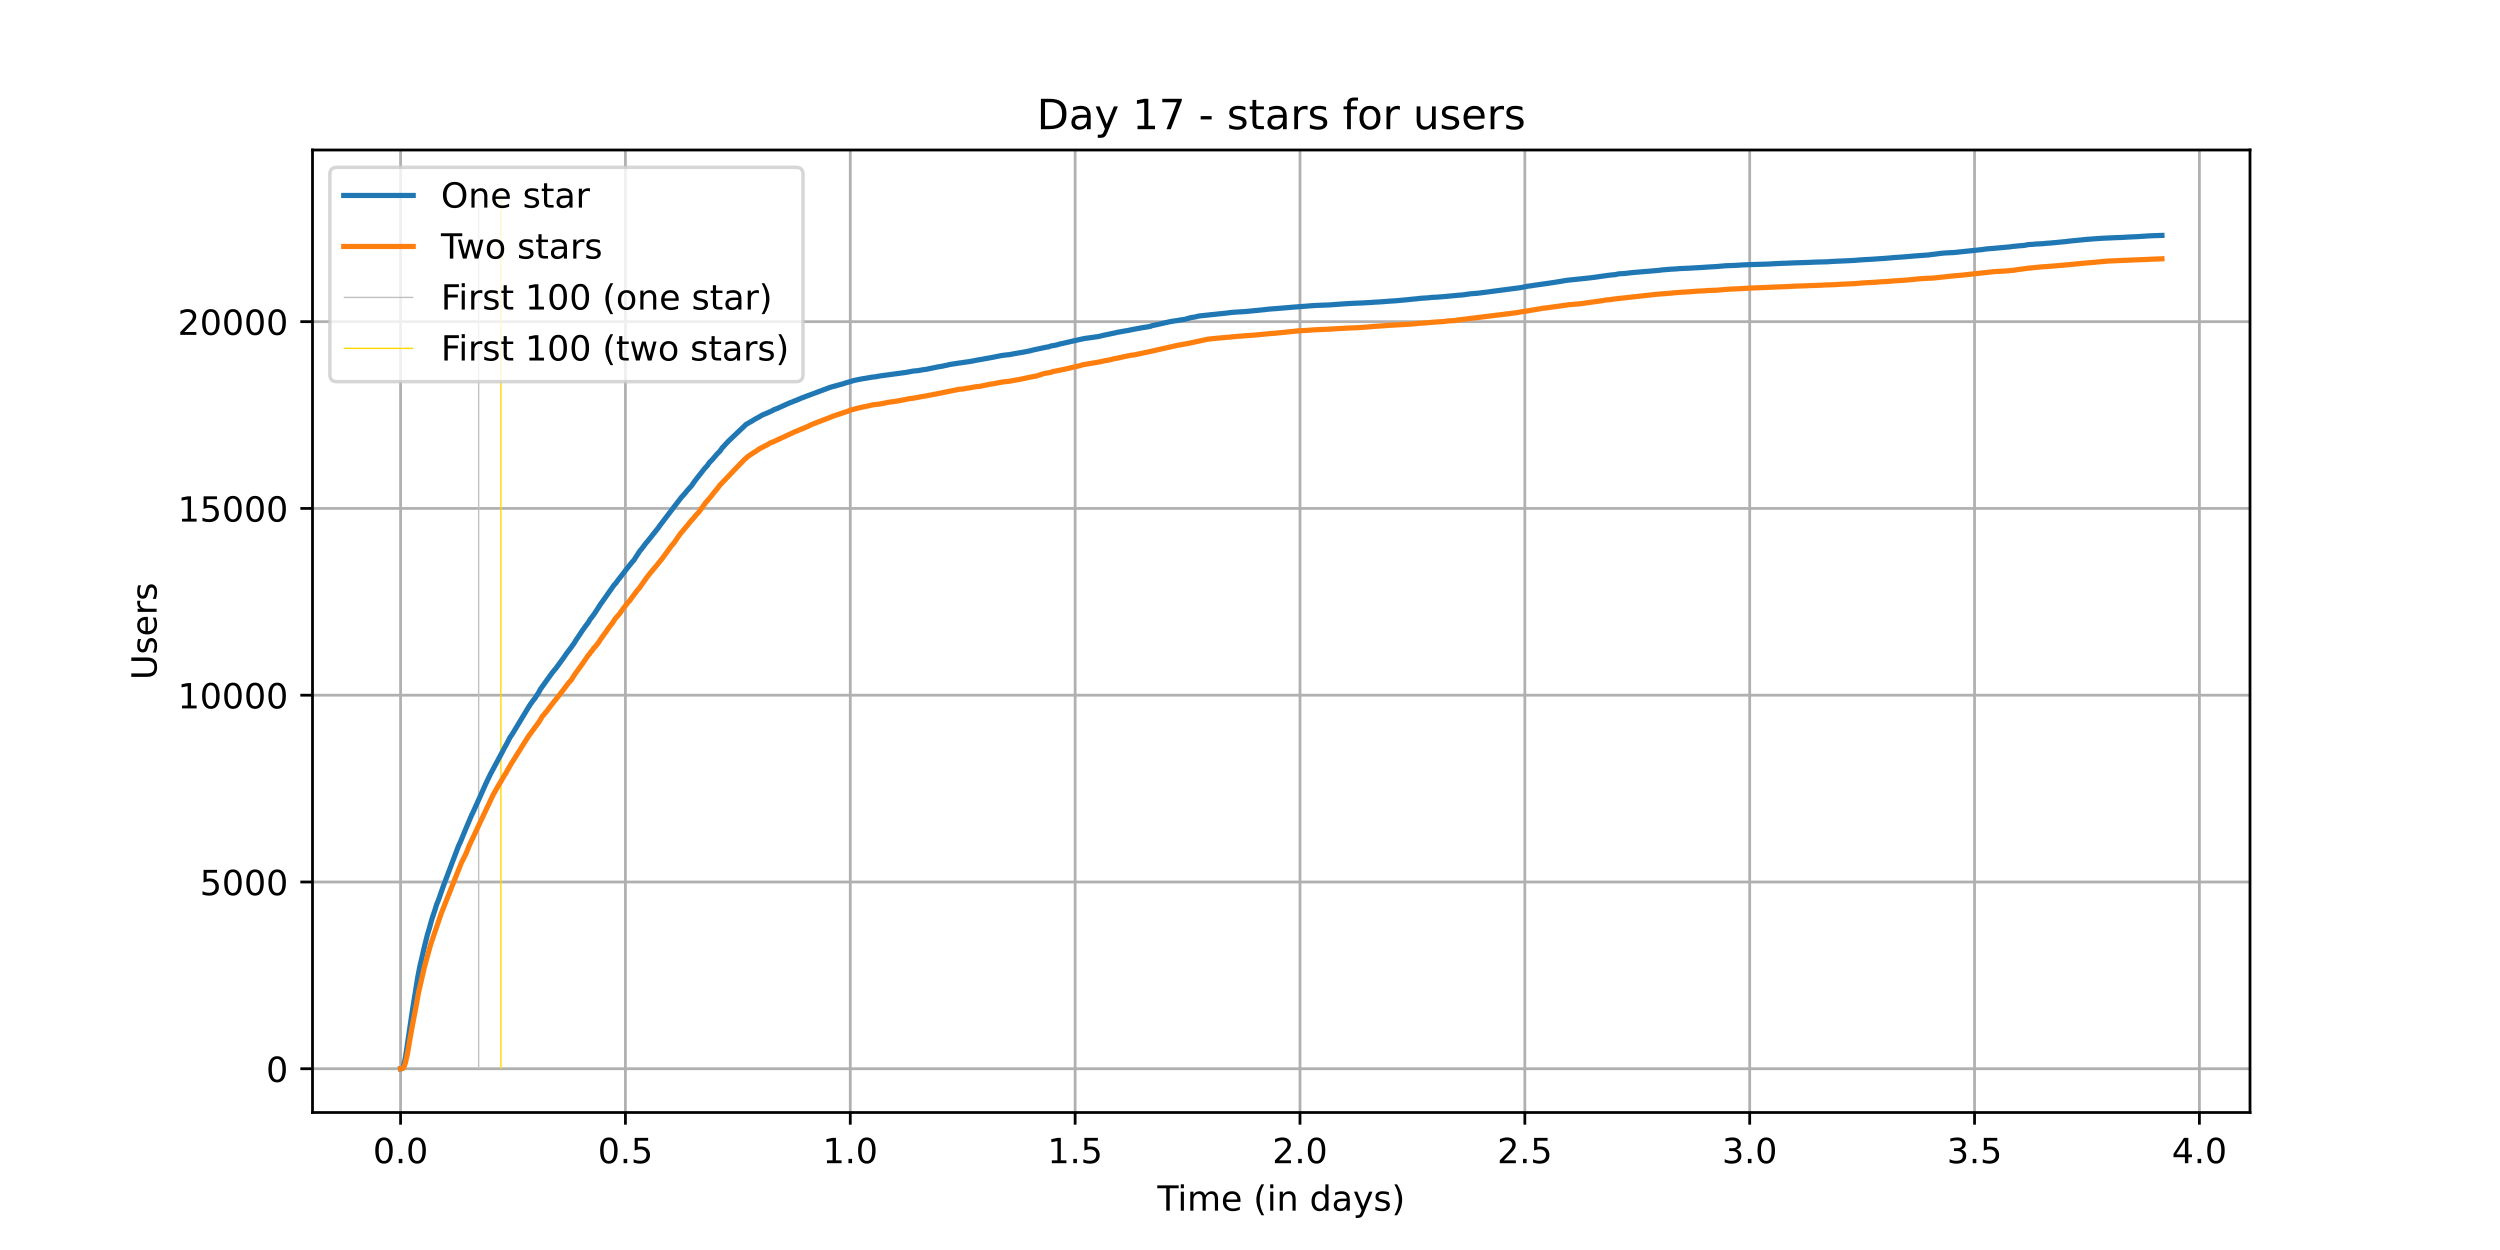 <?xml version="1.0" encoding="utf-8" standalone="no"?>
<!DOCTYPE svg PUBLIC "-//W3C//DTD SVG 1.1//EN"
  "http://www.w3.org/Graphics/SVG/1.1/DTD/svg11.dtd">
<!-- Created with matplotlib (https://matplotlib.org/) -->
<svg height="360pt" version="1.1" viewBox="0 0 720 360" width="720pt" xmlns="http://www.w3.org/2000/svg" xmlns:xlink="http://www.w3.org/1999/xlink">
 <defs>
  <style type="text/css">*{stroke-linecap:butt;stroke-linejoin:round;}</style>
 </defs>
 <g id="figure_1">
  <g id="patch_1">
   <path d="M 0 360 
L 720 360 
L 720 0 
L 0 0 
z
" style="fill:#ffffff;"/>
  </g>
  <g id="axes_1">
   <g id="patch_2">
    <path d="M 90 320.4 
L 648 320.4 
L 648 43.2 
L 90 43.2 
z
" style="fill:#ffffff;"/>
   </g>
   <g id="matplotlib.axis_1">
    <g id="xtick_1">
     <g id="line2d_1">
      <path clip-path="url(#p24fe627de1)" d="M 115.364 320.4 
L 115.364 43.2 
" style="fill:none;stroke:#b0b0b0;stroke-linecap:square;stroke-width:0.8;"/>
     </g>
     <g id="line2d_2">
      <defs>
       <path d="M 0 0 
L 0 3.5 
" id="m2b31d8183c" style="stroke:#000000;stroke-width:0.8;"/>
      </defs>
      <g>
       <use style="stroke:#000000;stroke-width:0.8;" x="115.364" xlink:href="#m2b31d8183c" y="320.4"/>
      </g>
     </g>
     <g id="text_1">
      <!-- 0.0 -->
      <g transform="translate(107.412 334.998)scale(0.1 -0.1)">
       <defs>
        <path d="M 31.781 66.406 
Q 24.172 66.406 20.328 58.906 
Q 16.5 51.422 16.5 36.375 
Q 16.5 21.391 20.328 13.891 
Q 24.172 6.391 31.781 6.391 
Q 39.453 6.391 43.281 13.891 
Q 47.125 21.391 47.125 36.375 
Q 47.125 51.422 43.281 58.906 
Q 39.453 66.406 31.781 66.406 
z
M 31.781 74.219 
Q 44.047 74.219 50.516 64.516 
Q 56.984 54.828 56.984 36.375 
Q 56.984 17.969 50.516 8.266 
Q 44.047 -1.422 31.781 -1.422 
Q 19.531 -1.422 13.062 8.266 
Q 6.594 17.969 6.594 36.375 
Q 6.594 54.828 13.062 64.516 
Q 19.531 74.219 31.781 74.219 
z
" id="DejaVuSans-48"/>
        <path d="M 10.688 12.406 
L 21 12.406 
L 21 0 
L 10.688 0 
z
" id="DejaVuSans-46"/>
       </defs>
       <use xlink:href="#DejaVuSans-48"/>
       <use x="63.623" xlink:href="#DejaVuSans-46"/>
       <use x="95.41" xlink:href="#DejaVuSans-48"/>
      </g>
     </g>
    </g>
    <g id="xtick_2">
     <g id="line2d_3">
      <path clip-path="url(#p24fe627de1)" d="M 180.122 320.4 
L 180.122 43.2 
" style="fill:none;stroke:#b0b0b0;stroke-linecap:square;stroke-width:0.8;"/>
     </g>
     <g id="line2d_4">
      <g>
       <use style="stroke:#000000;stroke-width:0.8;" x="180.122" xlink:href="#m2b31d8183c" y="320.4"/>
      </g>
     </g>
     <g id="text_2">
      <!-- 0.5 -->
      <g transform="translate(172.17 334.998)scale(0.1 -0.1)">
       <defs>
        <path d="M 10.797 72.906 
L 49.516 72.906 
L 49.516 64.594 
L 19.828 64.594 
L 19.828 46.734 
Q 21.969 47.469 24.109 47.828 
Q 26.266 48.188 28.422 48.188 
Q 40.625 48.188 47.75 41.5 
Q 54.891 34.812 54.891 23.391 
Q 54.891 11.625 47.562 5.094 
Q 40.234 -1.422 26.906 -1.422 
Q 22.312 -1.422 17.547 -0.641 
Q 12.797 0.141 7.719 1.703 
L 7.719 11.625 
Q 12.109 9.234 16.797 8.062 
Q 21.484 6.891 26.703 6.891 
Q 35.156 6.891 40.078 11.328 
Q 45.016 15.766 45.016 23.391 
Q 45.016 31 40.078 35.438 
Q 35.156 39.891 26.703 39.891 
Q 22.75 39.891 18.812 39.016 
Q 14.891 38.141 10.797 36.281 
z
" id="DejaVuSans-53"/>
       </defs>
       <use xlink:href="#DejaVuSans-48"/>
       <use x="63.623" xlink:href="#DejaVuSans-46"/>
       <use x="95.41" xlink:href="#DejaVuSans-53"/>
      </g>
     </g>
    </g>
    <g id="xtick_3">
     <g id="line2d_5">
      <path clip-path="url(#p24fe627de1)" d="M 244.88 320.4 
L 244.88 43.2 
" style="fill:none;stroke:#b0b0b0;stroke-linecap:square;stroke-width:0.8;"/>
     </g>
     <g id="line2d_6">
      <g>
       <use style="stroke:#000000;stroke-width:0.8;" x="244.88" xlink:href="#m2b31d8183c" y="320.4"/>
      </g>
     </g>
     <g id="text_3">
      <!-- 1.0 -->
      <g transform="translate(236.928 334.998)scale(0.1 -0.1)">
       <defs>
        <path d="M 12.406 8.297 
L 28.516 8.297 
L 28.516 63.922 
L 10.984 60.406 
L 10.984 69.391 
L 28.422 72.906 
L 38.281 72.906 
L 38.281 8.297 
L 54.391 8.297 
L 54.391 0 
L 12.406 0 
z
" id="DejaVuSans-49"/>
       </defs>
       <use xlink:href="#DejaVuSans-49"/>
       <use x="63.623" xlink:href="#DejaVuSans-46"/>
       <use x="95.41" xlink:href="#DejaVuSans-48"/>
      </g>
     </g>
    </g>
    <g id="xtick_4">
     <g id="line2d_7">
      <path clip-path="url(#p24fe627de1)" d="M 309.638 320.4 
L 309.638 43.2 
" style="fill:none;stroke:#b0b0b0;stroke-linecap:square;stroke-width:0.8;"/>
     </g>
     <g id="line2d_8">
      <g>
       <use style="stroke:#000000;stroke-width:0.8;" x="309.638" xlink:href="#m2b31d8183c" y="320.4"/>
      </g>
     </g>
     <g id="text_4">
      <!-- 1.5 -->
      <g transform="translate(301.686 334.998)scale(0.1 -0.1)">
       <use xlink:href="#DejaVuSans-49"/>
       <use x="63.623" xlink:href="#DejaVuSans-46"/>
       <use x="95.41" xlink:href="#DejaVuSans-53"/>
      </g>
     </g>
    </g>
    <g id="xtick_5">
     <g id="line2d_9">
      <path clip-path="url(#p24fe627de1)" d="M 374.396 320.4 
L 374.396 43.2 
" style="fill:none;stroke:#b0b0b0;stroke-linecap:square;stroke-width:0.8;"/>
     </g>
     <g id="line2d_10">
      <g>
       <use style="stroke:#000000;stroke-width:0.8;" x="374.396" xlink:href="#m2b31d8183c" y="320.4"/>
      </g>
     </g>
     <g id="text_5">
      <!-- 2.0 -->
      <g transform="translate(366.444 334.998)scale(0.1 -0.1)">
       <defs>
        <path d="M 19.188 8.297 
L 53.609 8.297 
L 53.609 0 
L 7.328 0 
L 7.328 8.297 
Q 12.938 14.109 22.625 23.891 
Q 32.328 33.688 34.812 36.531 
Q 39.547 41.844 41.422 45.531 
Q 43.312 49.219 43.312 52.781 
Q 43.312 58.594 39.234 62.25 
Q 35.156 65.922 28.609 65.922 
Q 23.969 65.922 18.812 64.312 
Q 13.672 62.703 7.812 59.422 
L 7.812 69.391 
Q 13.766 71.781 18.938 73 
Q 24.125 74.219 28.422 74.219 
Q 39.75 74.219 46.484 68.547 
Q 53.219 62.891 53.219 53.422 
Q 53.219 48.922 51.531 44.891 
Q 49.859 40.875 45.406 35.406 
Q 44.188 33.984 37.641 27.219 
Q 31.109 20.453 19.188 8.297 
z
" id="DejaVuSans-50"/>
       </defs>
       <use xlink:href="#DejaVuSans-50"/>
       <use x="63.623" xlink:href="#DejaVuSans-46"/>
       <use x="95.41" xlink:href="#DejaVuSans-48"/>
      </g>
     </g>
    </g>
    <g id="xtick_6">
     <g id="line2d_11">
      <path clip-path="url(#p24fe627de1)" d="M 439.154 320.4 
L 439.154 43.2 
" style="fill:none;stroke:#b0b0b0;stroke-linecap:square;stroke-width:0.8;"/>
     </g>
     <g id="line2d_12">
      <g>
       <use style="stroke:#000000;stroke-width:0.8;" x="439.154" xlink:href="#m2b31d8183c" y="320.4"/>
      </g>
     </g>
     <g id="text_6">
      <!-- 2.5 -->
      <g transform="translate(431.202 334.998)scale(0.1 -0.1)">
       <use xlink:href="#DejaVuSans-50"/>
       <use x="63.623" xlink:href="#DejaVuSans-46"/>
       <use x="95.41" xlink:href="#DejaVuSans-53"/>
      </g>
     </g>
    </g>
    <g id="xtick_7">
     <g id="line2d_13">
      <path clip-path="url(#p24fe627de1)" d="M 503.912 320.4 
L 503.912 43.2 
" style="fill:none;stroke:#b0b0b0;stroke-linecap:square;stroke-width:0.8;"/>
     </g>
     <g id="line2d_14">
      <g>
       <use style="stroke:#000000;stroke-width:0.8;" x="503.912" xlink:href="#m2b31d8183c" y="320.4"/>
      </g>
     </g>
     <g id="text_7">
      <!-- 3.0 -->
      <g transform="translate(495.96 334.998)scale(0.1 -0.1)">
       <defs>
        <path d="M 40.578 39.312 
Q 47.656 37.797 51.625 33 
Q 55.609 28.219 55.609 21.188 
Q 55.609 10.406 48.188 4.484 
Q 40.766 -1.422 27.094 -1.422 
Q 22.516 -1.422 17.656 -0.516 
Q 12.797 0.391 7.625 2.203 
L 7.625 11.719 
Q 11.719 9.328 16.594 8.109 
Q 21.484 6.891 26.812 6.891 
Q 36.078 6.891 40.938 10.547 
Q 45.797 14.203 45.797 21.188 
Q 45.797 27.641 41.281 31.266 
Q 36.766 34.906 28.719 34.906 
L 20.219 34.906 
L 20.219 43.016 
L 29.109 43.016 
Q 36.375 43.016 40.234 45.922 
Q 44.094 48.828 44.094 54.297 
Q 44.094 59.906 40.109 62.906 
Q 36.141 65.922 28.719 65.922 
Q 24.656 65.922 20.016 65.031 
Q 15.375 64.156 9.812 62.312 
L 9.812 71.094 
Q 15.438 72.656 20.344 73.438 
Q 25.25 74.219 29.594 74.219 
Q 40.828 74.219 47.359 69.109 
Q 53.906 64.016 53.906 55.328 
Q 53.906 49.266 50.438 45.094 
Q 46.969 40.922 40.578 39.312 
z
" id="DejaVuSans-51"/>
       </defs>
       <use xlink:href="#DejaVuSans-51"/>
       <use x="63.623" xlink:href="#DejaVuSans-46"/>
       <use x="95.41" xlink:href="#DejaVuSans-48"/>
      </g>
     </g>
    </g>
    <g id="xtick_8">
     <g id="line2d_15">
      <path clip-path="url(#p24fe627de1)" d="M 568.67 320.4 
L 568.67 43.2 
" style="fill:none;stroke:#b0b0b0;stroke-linecap:square;stroke-width:0.8;"/>
     </g>
     <g id="line2d_16">
      <g>
       <use style="stroke:#000000;stroke-width:0.8;" x="568.67" xlink:href="#m2b31d8183c" y="320.4"/>
      </g>
     </g>
     <g id="text_8">
      <!-- 3.5 -->
      <g transform="translate(560.718 334.998)scale(0.1 -0.1)">
       <use xlink:href="#DejaVuSans-51"/>
       <use x="63.623" xlink:href="#DejaVuSans-46"/>
       <use x="95.41" xlink:href="#DejaVuSans-53"/>
      </g>
     </g>
    </g>
    <g id="xtick_9">
     <g id="line2d_17">
      <path clip-path="url(#p24fe627de1)" d="M 633.428 320.4 
L 633.428 43.2 
" style="fill:none;stroke:#b0b0b0;stroke-linecap:square;stroke-width:0.8;"/>
     </g>
     <g id="line2d_18">
      <g>
       <use style="stroke:#000000;stroke-width:0.8;" x="633.428" xlink:href="#m2b31d8183c" y="320.4"/>
      </g>
     </g>
     <g id="text_9">
      <!-- 4.0 -->
      <g transform="translate(625.476 334.998)scale(0.1 -0.1)">
       <defs>
        <path d="M 37.797 64.312 
L 12.891 25.391 
L 37.797 25.391 
z
M 35.203 72.906 
L 47.609 72.906 
L 47.609 25.391 
L 58.016 25.391 
L 58.016 17.188 
L 47.609 17.188 
L 47.609 0 
L 37.797 0 
L 37.797 17.188 
L 4.891 17.188 
L 4.891 26.703 
z
" id="DejaVuSans-52"/>
       </defs>
       <use xlink:href="#DejaVuSans-52"/>
       <use x="63.623" xlink:href="#DejaVuSans-46"/>
       <use x="95.41" xlink:href="#DejaVuSans-48"/>
      </g>
     </g>
    </g>
    <g id="text_10">
     <!-- Time (in days) -->
     <g transform="translate(333.327 348.677)scale(0.1 -0.1)">
      <defs>
       <path d="M -0.297 72.906 
L 61.375 72.906 
L 61.375 64.594 
L 35.5 64.594 
L 35.5 0 
L 25.594 0 
L 25.594 64.594 
L -0.297 64.594 
z
" id="DejaVuSans-84"/>
       <path d="M 9.422 54.688 
L 18.406 54.688 
L 18.406 0 
L 9.422 0 
z
M 9.422 75.984 
L 18.406 75.984 
L 18.406 64.594 
L 9.422 64.594 
z
" id="DejaVuSans-105"/>
       <path d="M 52 44.188 
Q 55.375 50.25 60.062 53.125 
Q 64.75 56 71.094 56 
Q 79.641 56 84.281 50.016 
Q 88.922 44.047 88.922 33.016 
L 88.922 0 
L 79.891 0 
L 79.891 32.719 
Q 79.891 40.578 77.094 44.375 
Q 74.312 48.188 68.609 48.188 
Q 61.625 48.188 57.562 43.547 
Q 53.516 38.922 53.516 30.906 
L 53.516 0 
L 44.484 0 
L 44.484 32.719 
Q 44.484 40.625 41.703 44.406 
Q 38.922 48.188 33.109 48.188 
Q 26.219 48.188 22.156 43.531 
Q 18.109 38.875 18.109 30.906 
L 18.109 0 
L 9.078 0 
L 9.078 54.688 
L 18.109 54.688 
L 18.109 46.188 
Q 21.188 51.219 25.484 53.609 
Q 29.781 56 35.688 56 
Q 41.656 56 45.828 52.969 
Q 50 49.953 52 44.188 
z
" id="DejaVuSans-109"/>
       <path d="M 56.203 29.594 
L 56.203 25.203 
L 14.891 25.203 
Q 15.484 15.922 20.484 11.062 
Q 25.484 6.203 34.422 6.203 
Q 39.594 6.203 44.453 7.469 
Q 49.312 8.734 54.109 11.281 
L 54.109 2.781 
Q 49.266 0.734 44.188 -0.344 
Q 39.109 -1.422 33.891 -1.422 
Q 20.797 -1.422 13.156 6.188 
Q 5.516 13.812 5.516 26.812 
Q 5.516 40.234 12.766 48.109 
Q 20.016 56 32.328 56 
Q 43.359 56 49.781 48.891 
Q 56.203 41.797 56.203 29.594 
z
M 47.219 32.234 
Q 47.125 39.594 43.094 43.984 
Q 39.062 48.391 32.422 48.391 
Q 24.906 48.391 20.391 44.141 
Q 15.875 39.891 15.188 32.172 
z
" id="DejaVuSans-101"/>
       <path id="DejaVuSans-32"/>
       <path d="M 31 75.875 
Q 24.469 64.656 21.281 53.656 
Q 18.109 42.672 18.109 31.391 
Q 18.109 20.125 21.312 9.062 
Q 24.516 -2 31 -13.188 
L 23.188 -13.188 
Q 15.875 -1.703 12.234 9.375 
Q 8.594 20.453 8.594 31.391 
Q 8.594 42.281 12.203 53.312 
Q 15.828 64.359 23.188 75.875 
z
" id="DejaVuSans-40"/>
       <path d="M 54.891 33.016 
L 54.891 0 
L 45.906 0 
L 45.906 32.719 
Q 45.906 40.484 42.875 44.328 
Q 39.844 48.188 33.797 48.188 
Q 26.516 48.188 22.312 43.547 
Q 18.109 38.922 18.109 30.906 
L 18.109 0 
L 9.078 0 
L 9.078 54.688 
L 18.109 54.688 
L 18.109 46.188 
Q 21.344 51.125 25.703 53.562 
Q 30.078 56 35.797 56 
Q 45.219 56 50.047 50.172 
Q 54.891 44.344 54.891 33.016 
z
" id="DejaVuSans-110"/>
       <path d="M 45.406 46.391 
L 45.406 75.984 
L 54.391 75.984 
L 54.391 0 
L 45.406 0 
L 45.406 8.203 
Q 42.578 3.328 38.25 0.953 
Q 33.938 -1.422 27.875 -1.422 
Q 17.969 -1.422 11.734 6.484 
Q 5.516 14.406 5.516 27.297 
Q 5.516 40.188 11.734 48.094 
Q 17.969 56 27.875 56 
Q 33.938 56 38.25 53.625 
Q 42.578 51.266 45.406 46.391 
z
M 14.797 27.297 
Q 14.797 17.391 18.875 11.75 
Q 22.953 6.109 30.078 6.109 
Q 37.203 6.109 41.297 11.75 
Q 45.406 17.391 45.406 27.297 
Q 45.406 37.203 41.297 42.844 
Q 37.203 48.484 30.078 48.484 
Q 22.953 48.484 18.875 42.844 
Q 14.797 37.203 14.797 27.297 
z
" id="DejaVuSans-100"/>
       <path d="M 34.281 27.484 
Q 23.391 27.484 19.188 25 
Q 14.984 22.516 14.984 16.5 
Q 14.984 11.719 18.141 8.906 
Q 21.297 6.109 26.703 6.109 
Q 34.188 6.109 38.703 11.406 
Q 43.219 16.703 43.219 25.484 
L 43.219 27.484 
z
M 52.203 31.203 
L 52.203 0 
L 43.219 0 
L 43.219 8.297 
Q 40.141 3.328 35.547 0.953 
Q 30.953 -1.422 24.312 -1.422 
Q 15.922 -1.422 10.953 3.297 
Q 6 8.016 6 15.922 
Q 6 25.141 12.172 29.828 
Q 18.359 34.516 30.609 34.516 
L 43.219 34.516 
L 43.219 35.406 
Q 43.219 41.609 39.141 45 
Q 35.062 48.391 27.688 48.391 
Q 23 48.391 18.547 47.266 
Q 14.109 46.141 10.016 43.891 
L 10.016 52.203 
Q 14.938 54.109 19.578 55.047 
Q 24.219 56 28.609 56 
Q 40.484 56 46.344 49.844 
Q 52.203 43.703 52.203 31.203 
z
" id="DejaVuSans-97"/>
       <path d="M 32.172 -5.078 
Q 28.375 -14.844 24.75 -17.812 
Q 21.141 -20.797 15.094 -20.797 
L 7.906 -20.797 
L 7.906 -13.281 
L 13.188 -13.281 
Q 16.891 -13.281 18.938 -11.516 
Q 21 -9.766 23.484 -3.219 
L 25.094 0.875 
L 2.984 54.688 
L 12.5 54.688 
L 29.594 11.922 
L 46.688 54.688 
L 56.203 54.688 
z
" id="DejaVuSans-121"/>
       <path d="M 44.281 53.078 
L 44.281 44.578 
Q 40.484 46.531 36.375 47.5 
Q 32.281 48.484 27.875 48.484 
Q 21.188 48.484 17.844 46.438 
Q 14.5 44.391 14.5 40.281 
Q 14.5 37.156 16.891 35.375 
Q 19.281 33.594 26.516 31.984 
L 29.594 31.297 
Q 39.156 29.25 43.188 25.516 
Q 47.219 21.781 47.219 15.094 
Q 47.219 7.469 41.188 3.016 
Q 35.156 -1.422 24.609 -1.422 
Q 20.219 -1.422 15.453 -0.562 
Q 10.688 0.297 5.422 2 
L 5.422 11.281 
Q 10.406 8.688 15.234 7.391 
Q 20.062 6.109 24.812 6.109 
Q 31.156 6.109 34.562 8.281 
Q 37.984 10.453 37.984 14.406 
Q 37.984 18.062 35.516 20.016 
Q 33.062 21.969 24.703 23.781 
L 21.578 24.516 
Q 13.234 26.266 9.516 29.906 
Q 5.812 33.547 5.812 39.891 
Q 5.812 47.609 11.281 51.797 
Q 16.75 56 26.812 56 
Q 31.781 56 36.172 55.266 
Q 40.578 54.547 44.281 53.078 
z
" id="DejaVuSans-115"/>
       <path d="M 8.016 75.875 
L 15.828 75.875 
Q 23.141 64.359 26.781 53.312 
Q 30.422 42.281 30.422 31.391 
Q 30.422 20.453 26.781 9.375 
Q 23.141 -1.703 15.828 -13.188 
L 8.016 -13.188 
Q 14.5 -2 17.703 9.062 
Q 20.906 20.125 20.906 31.391 
Q 20.906 42.672 17.703 53.656 
Q 14.5 64.656 8.016 75.875 
z
" id="DejaVuSans-41"/>
      </defs>
      <use xlink:href="#DejaVuSans-84"/>
      <use x="57.959" xlink:href="#DejaVuSans-105"/>
      <use x="85.742" xlink:href="#DejaVuSans-109"/>
      <use x="183.154" xlink:href="#DejaVuSans-101"/>
      <use x="244.678" xlink:href="#DejaVuSans-32"/>
      <use x="276.465" xlink:href="#DejaVuSans-40"/>
      <use x="315.479" xlink:href="#DejaVuSans-105"/>
      <use x="343.262" xlink:href="#DejaVuSans-110"/>
      <use x="406.641" xlink:href="#DejaVuSans-32"/>
      <use x="438.428" xlink:href="#DejaVuSans-100"/>
      <use x="501.904" xlink:href="#DejaVuSans-97"/>
      <use x="563.184" xlink:href="#DejaVuSans-121"/>
      <use x="622.363" xlink:href="#DejaVuSans-115"/>
      <use x="674.463" xlink:href="#DejaVuSans-41"/>
     </g>
    </g>
   </g>
   <g id="matplotlib.axis_2">
    <g id="ytick_1">
     <g id="line2d_19">
      <path clip-path="url(#p24fe627de1)" d="M 90 307.8 
L 648 307.8 
" style="fill:none;stroke:#b0b0b0;stroke-linecap:square;stroke-width:0.8;"/>
     </g>
     <g id="line2d_20">
      <defs>
       <path d="M 0 0 
L -3.5 0 
" id="mb033c67017" style="stroke:#000000;stroke-width:0.8;"/>
      </defs>
      <g>
       <use style="stroke:#000000;stroke-width:0.8;" x="90" xlink:href="#mb033c67017" y="307.8"/>
      </g>
     </g>
     <g id="text_11">
      <!-- 0 -->
      <g transform="translate(76.638 311.599)scale(0.1 -0.1)">
       <use xlink:href="#DejaVuSans-48"/>
      </g>
     </g>
    </g>
    <g id="ytick_2">
     <g id="line2d_21">
      <path clip-path="url(#p24fe627de1)" d="M 90 254.01 
L 648 254.01 
" style="fill:none;stroke:#b0b0b0;stroke-linecap:square;stroke-width:0.8;"/>
     </g>
     <g id="line2d_22">
      <g>
       <use style="stroke:#000000;stroke-width:0.8;" x="90" xlink:href="#mb033c67017" y="254.01"/>
      </g>
     </g>
     <g id="text_12">
      <!-- 5000 -->
      <g transform="translate(57.55 257.809)scale(0.1 -0.1)">
       <use xlink:href="#DejaVuSans-53"/>
       <use x="63.623" xlink:href="#DejaVuSans-48"/>
       <use x="127.246" xlink:href="#DejaVuSans-48"/>
       <use x="190.869" xlink:href="#DejaVuSans-48"/>
      </g>
     </g>
    </g>
    <g id="ytick_3">
     <g id="line2d_23">
      <path clip-path="url(#p24fe627de1)" d="M 90 200.22 
L 648 200.22 
" style="fill:none;stroke:#b0b0b0;stroke-linecap:square;stroke-width:0.8;"/>
     </g>
     <g id="line2d_24">
      <g>
       <use style="stroke:#000000;stroke-width:0.8;" x="90" xlink:href="#mb033c67017" y="200.22"/>
      </g>
     </g>
     <g id="text_13">
      <!-- 10000 -->
      <g transform="translate(51.188 204.019)scale(0.1 -0.1)">
       <use xlink:href="#DejaVuSans-49"/>
       <use x="63.623" xlink:href="#DejaVuSans-48"/>
       <use x="127.246" xlink:href="#DejaVuSans-48"/>
       <use x="190.869" xlink:href="#DejaVuSans-48"/>
       <use x="254.492" xlink:href="#DejaVuSans-48"/>
      </g>
     </g>
    </g>
    <g id="ytick_4">
     <g id="line2d_25">
      <path clip-path="url(#p24fe627de1)" d="M 90 146.43 
L 648 146.43 
" style="fill:none;stroke:#b0b0b0;stroke-linecap:square;stroke-width:0.8;"/>
     </g>
     <g id="line2d_26">
      <g>
       <use style="stroke:#000000;stroke-width:0.8;" x="90" xlink:href="#mb033c67017" y="146.43"/>
      </g>
     </g>
     <g id="text_14">
      <!-- 15000 -->
      <g transform="translate(51.188 150.229)scale(0.1 -0.1)">
       <use xlink:href="#DejaVuSans-49"/>
       <use x="63.623" xlink:href="#DejaVuSans-53"/>
       <use x="127.246" xlink:href="#DejaVuSans-48"/>
       <use x="190.869" xlink:href="#DejaVuSans-48"/>
       <use x="254.492" xlink:href="#DejaVuSans-48"/>
      </g>
     </g>
    </g>
    <g id="ytick_5">
     <g id="line2d_27">
      <path clip-path="url(#p24fe627de1)" d="M 90 92.64 
L 648 92.64 
" style="fill:none;stroke:#b0b0b0;stroke-linecap:square;stroke-width:0.8;"/>
     </g>
     <g id="line2d_28">
      <g>
       <use style="stroke:#000000;stroke-width:0.8;" x="90" xlink:href="#mb033c67017" y="92.64"/>
      </g>
     </g>
     <g id="text_15">
      <!-- 20000 -->
      <g transform="translate(51.188 96.439)scale(0.1 -0.1)">
       <use xlink:href="#DejaVuSans-50"/>
       <use x="63.623" xlink:href="#DejaVuSans-48"/>
       <use x="127.246" xlink:href="#DejaVuSans-48"/>
       <use x="190.869" xlink:href="#DejaVuSans-48"/>
       <use x="254.492" xlink:href="#DejaVuSans-48"/>
      </g>
     </g>
    </g>
    <g id="text_16">
     <!-- Users -->
     <g transform="translate(45.108 195.801)rotate(-90)scale(0.1 -0.1)">
      <defs>
       <path d="M 8.688 72.906 
L 18.609 72.906 
L 18.609 28.609 
Q 18.609 16.891 22.844 11.734 
Q 27.094 6.594 36.625 6.594 
Q 46.094 6.594 50.344 11.734 
Q 54.594 16.891 54.594 28.609 
L 54.594 72.906 
L 64.5 72.906 
L 64.5 27.391 
Q 64.5 13.141 57.438 5.859 
Q 50.391 -1.422 36.625 -1.422 
Q 22.797 -1.422 15.734 5.859 
Q 8.688 13.141 8.688 27.391 
z
" id="DejaVuSans-85"/>
       <path d="M 41.109 46.297 
Q 39.594 47.172 37.812 47.578 
Q 36.031 48 33.891 48 
Q 26.266 48 22.188 43.047 
Q 18.109 38.094 18.109 28.812 
L 18.109 0 
L 9.078 0 
L 9.078 54.688 
L 18.109 54.688 
L 18.109 46.188 
Q 20.953 51.172 25.484 53.578 
Q 30.031 56 36.531 56 
Q 37.453 56 38.578 55.875 
Q 39.703 55.766 41.062 55.516 
z
" id="DejaVuSans-114"/>
      </defs>
      <use xlink:href="#DejaVuSans-85"/>
      <use x="73.193" xlink:href="#DejaVuSans-115"/>
      <use x="125.293" xlink:href="#DejaVuSans-101"/>
      <use x="186.816" xlink:href="#DejaVuSans-114"/>
      <use x="227.93" xlink:href="#DejaVuSans-115"/>
     </g>
    </g>
   </g>
   <g id="LineCollection_1">
    <path clip-path="url(#p24fe627de1)" d="M 137.849 307.8 
L 137.849 55.8 
" style="fill:none;stroke:#c0c0c0;stroke-width:0.4;"/>
   </g>
   <g id="LineCollection_2">
    <path clip-path="url(#p24fe627de1)" d="M 144.253 307.8 
L 144.253 55.8 
" style="fill:none;stroke:#ffd700;stroke-width:0.4;"/>
   </g>
   <g id="line2d_29">
    <path clip-path="url(#p24fe627de1)" d="M 115.364 307.8 
L 115.855 307.746 
L 116.122 307.241 
L 116.567 305.595 
L 116.836 304.142 
L 118.796 290.845 
L 120.313 281.443 
L 120.937 278.216 
L 121.471 275.967 
L 122.184 272.826 
L 123.076 269.243 
L 123.61 267.511 
L 124.145 265.543 
L 124.502 264.338 
L 125.215 262.218 
L 125.75 260.497 
L 126.107 259.615 
L 126.374 258.959 
L 126.911 257.399 
L 127.713 255.107 
L 131.997 243.768 
L 132.62 242.434 
L 133.958 239.164 
L 135.833 234.732 
L 136.278 233.839 
L 136.992 232.257 
L 139.933 225.684 
L 140.2 225.125 
L 140.823 223.834 
L 141.27 222.898 
L 144.033 217.745 
L 144.389 217.089 
L 145.37 215.206 
L 145.905 214.27 
L 146.885 212.366 
L 147.509 211.473 
L 152.055 203.932 
L 152.769 202.813 
L 153.571 201.705 
L 154.016 201.167 
L 155.086 199.521 
L 155.622 198.51 
L 158.919 193.916 
L 159.721 192.905 
L 159.988 192.625 
L 162.306 189.462 
L 162.574 189.053 
L 163.198 188.15 
L 163.911 187.203 
L 164.535 186.385 
L 164.98 185.74 
L 165.247 185.417 
L 165.782 184.513 
L 166.139 183.954 
L 166.406 183.599 
L 167.744 181.566 
L 168.189 180.942 
L 169.17 179.608 
L 169.348 179.414 
L 169.972 178.36 
L 170.507 177.661 
L 170.685 177.435 
L 171.22 176.692 
L 173.093 173.798 
L 173.449 173.325 
L 176.926 168.376 
L 177.281 168.054 
L 177.549 167.688 
L 177.906 167.193 
L 178.173 166.849 
L 179.777 164.794 
L 180.134 164.278 
L 182.273 161.62 
L 182.361 161.588 
L 182.718 161.126 
L 182.896 160.792 
L 183.342 160.114 
L 184.055 159.006 
L 184.412 158.501 
L 184.679 158.221 
L 185.302 157.403 
L 185.927 156.553 
L 186.639 155.725 
L 189.492 152.132 
L 189.582 152.067 
L 189.939 151.486 
L 196.004 143.525 
L 196.359 143.084 
L 196.627 142.815 
L 197.341 142.009 
L 197.786 141.428 
L 199.215 139.836 
L 199.393 139.577 
L 200.017 138.641 
L 202.779 135.102 
L 203.76 134.015 
L 204.296 133.219 
L 205.098 132.412 
L 206.167 131.165 
L 206.524 130.745 
L 206.971 130.304 
L 207.416 129.831 
L 208.041 128.905 
L 208.312 128.679 
L 208.669 128.26 
L 209.828 127.012 
L 214.913 122.192 
L 215.536 121.859 
L 215.893 121.633 
L 216.16 121.504 
L 216.783 121.117 
L 217.585 120.632 
L 217.854 120.493 
L 218.567 120.105 
L 219.012 119.836 
L 219.636 119.492 
L 221.418 118.739 
L 222.132 118.406 
L 222.399 118.298 
L 222.934 117.975 
L 223.736 117.685 
L 227.124 116.157 
L 227.391 116.05 
L 228.816 115.469 
L 229.263 115.318 
L 231.045 114.554 
L 232.114 114.156 
L 238.977 111.596 
L 239.245 111.499 
L 242.543 110.606 
L 242.81 110.531 
L 243.612 110.262 
L 245.662 109.67 
L 246.019 109.552 
L 248.513 109.057 
L 249.315 108.949 
L 251.188 108.605 
L 252.168 108.519 
L 252.97 108.347 
L 253.683 108.239 
L 261.081 107.228 
L 263.042 106.862 
L 264.291 106.755 
L 265.895 106.475 
L 266.697 106.378 
L 269.904 105.711 
L 271.42 105.453 
L 271.687 105.388 
L 272.936 105.13 
L 273.469 104.98 
L 276.412 104.528 
L 276.857 104.474 
L 277.481 104.377 
L 278.551 104.227 
L 279.263 104.13 
L 281.762 103.646 
L 282.385 103.549 
L 284.258 103.205 
L 285.95 102.893 
L 288.714 102.344 
L 289.516 102.258 
L 289.872 102.215 
L 290.942 102.107 
L 291.209 102.032 
L 292.991 101.709 
L 295.22 101.333 
L 295.844 101.204 
L 296.824 100.999 
L 297.269 100.859 
L 301.371 99.977 
L 301.994 99.891 
L 302.706 99.633 
L 303.42 99.525 
L 304.043 99.396 
L 304.49 99.31 
L 305.114 99.095 
L 305.649 98.987 
L 311.709 97.61 
L 312.245 97.503 
L 316.434 96.911 
L 316.969 96.771 
L 317.86 96.556 
L 321.429 95.803 
L 321.786 95.706 
L 322.411 95.599 
L 324.193 95.276 
L 324.907 95.168 
L 325.264 95.093 
L 326.422 94.846 
L 327.047 94.738 
L 327.583 94.63 
L 329.365 94.308 
L 330.168 94.2 
L 331.327 93.996 
L 331.595 93.845 
L 337.214 92.586 
L 337.927 92.479 
L 338.284 92.404 
L 339.176 92.307 
L 339.621 92.21 
L 340.78 92.038 
L 341.315 91.952 
L 342.924 91.489 
L 344.349 91.252 
L 344.974 91.08 
L 345.508 90.983 
L 353.622 90.123 
L 354.424 90.015 
L 355.226 89.929 
L 357.01 89.822 
L 358.792 89.714 
L 363.696 89.23 
L 364.588 89.133 
L 365.39 89.036 
L 366.548 88.939 
L 367.172 88.896 
L 368.509 88.789 
L 371.362 88.552 
L 372.609 88.445 
L 374.926 88.272 
L 376.264 88.165 
L 378.671 87.982 
L 381.347 87.874 
L 382.594 87.831 
L 384.109 87.724 
L 386.427 87.552 
L 388.121 87.444 
L 389.813 87.347 
L 392.399 87.25 
L 393.023 87.207 
L 394.983 87.1 
L 395.607 87.046 
L 397.568 86.938 
L 400.154 86.734 
L 401.936 86.626 
L 405.591 86.293 
L 406.481 86.185 
L 407.105 86.132 
L 408.263 86.024 
L 409.157 85.906 
L 410.761 85.809 
L 411.384 85.766 
L 412.276 85.658 
L 413.792 85.583 
L 415.129 85.475 
L 415.752 85.432 
L 420.031 85.024 
L 421.368 84.927 
L 422.525 84.755 
L 423.15 84.658 
L 423.862 84.582 
L 425.289 84.475 
L 426.091 84.389 
L 437.77 82.861 
L 440.088 82.409 
L 440.801 82.334 
L 441.158 82.28 
L 441.692 82.183 
L 446.328 81.527 
L 446.862 81.441 
L 449.714 80.989 
L 451.23 80.731 
L 457.647 80.053 
L 458.538 79.946 
L 463.709 79.225 
L 464.333 79.171 
L 465.223 79.085 
L 466.115 78.87 
L 467.898 78.762 
L 468.878 78.655 
L 469.413 78.58 
L 470.482 78.472 
L 473.335 78.235 
L 474.672 78.128 
L 477.791 77.859 
L 478.505 77.751 
L 481.267 77.525 
L 482.961 77.428 
L 483.673 77.353 
L 486.349 77.246 
L 488.132 77.138 
L 490.092 77.03 
L 492.141 76.891 
L 494.102 76.783 
L 497.045 76.535 
L 499.896 76.428 
L 501.858 76.299 
L 504.531 76.191 
L 505.69 76.159 
L 509.256 76.051 
L 511.038 75.944 
L 513.444 75.836 
L 514.693 75.793 
L 517.189 75.686 
L 518.258 75.664 
L 521.289 75.557 
L 522.714 75.492 
L 526.369 75.395 
L 527.082 75.331 
L 528.686 75.245 
L 531.182 75.137 
L 532.608 75.072 
L 534.39 74.976 
L 535.104 74.9 
L 536.441 74.814 
L 536.797 74.782 
L 538.937 74.674 
L 541.076 74.524 
L 542.77 74.416 
L 545.889 74.147 
L 547.583 74.04 
L 550.436 73.803 
L 551.683 73.695 
L 553.912 73.534 
L 555.426 73.426 
L 556.496 73.276 
L 557.477 73.168 
L 558.545 73.018 
L 559.526 72.91 
L 560.151 72.856 
L 562.112 72.759 
L 562.645 72.738 
L 570.221 71.942 
L 570.935 71.867 
L 571.292 71.802 
L 572.184 71.684 
L 573.344 71.587 
L 573.967 71.544 
L 577.71 71.2 
L 578.959 71.092 
L 579.494 70.984 
L 580.653 70.888 
L 580.92 70.845 
L 582.079 70.748 
L 582.702 70.705 
L 583.327 70.619 
L 584.041 70.457 
L 585.556 70.36 
L 586.27 70.285 
L 588.321 70.188 
L 589.123 70.091 
L 590.638 69.984 
L 594.826 69.586 
L 595.628 69.478 
L 600.799 68.962 
L 602.136 68.854 
L 604.363 68.693 
L 606.147 68.585 
L 607.483 68.532 
L 609.8 68.424 
L 610.959 68.392 
L 612.564 68.295 
L 613.1 68.263 
L 615.505 68.155 
L 617.378 68.037 
L 618.982 67.929 
L 620.407 67.865 
L 622.636 67.8 
L 622.636 67.8 
" style="fill:none;stroke:#1f77b4;stroke-linecap:square;stroke-width:1.5;"/>
   </g>
   <g id="line2d_30">
    <path clip-path="url(#p24fe627de1)" d="M 115.364 307.8 
L 116.034 307.692 
L 116.301 307.337 
L 116.746 306.154 
L 117.281 303.798 
L 118.083 299.129 
L 118.885 294.751 
L 119.422 291.921 
L 119.688 290.587 
L 120.58 285.671 
L 122.274 278.345 
L 123.343 274.483 
L 124.057 271.933 
L 127.089 263.025 
L 132.887 248.459 
L 134.136 246.017 
L 135.208 243.37 
L 142.072 228.793 
L 142.429 228.202 
L 143.587 226.168 
L 145.37 223.145 
L 145.726 222.629 
L 145.993 222.113 
L 146.528 221.177 
L 147.152 220.079 
L 148.044 218.659 
L 148.222 218.38 
L 149.113 216.96 
L 149.47 216.389 
L 151.253 213.517 
L 151.432 213.313 
L 151.967 212.387 
L 152.412 211.753 
L 155.353 207.751 
L 156.245 206.223 
L 156.512 205.976 
L 157.136 205.201 
L 157.314 205.007 
L 158.651 203.243 
L 159.721 201.845 
L 159.988 201.554 
L 161.949 199.069 
L 162.396 198.477 
L 163.733 196.691 
L 164.535 195.82 
L 165.425 194.389 
L 167.386 191.657 
L 167.923 190.914 
L 169.348 188.827 
L 169.883 188.225 
L 170.24 187.633 
L 170.418 187.536 
L 171.042 186.611 
L 171.577 186.084 
L 172.468 184.933 
L 172.824 184.32 
L 173.271 183.696 
L 174.34 182.19 
L 174.518 182.007 
L 174.787 181.555 
L 175.589 180.447 
L 176.034 179.844 
L 176.212 179.683 
L 176.836 178.704 
L 177.193 178.177 
L 177.549 177.757 
L 178.084 177.166 
L 178.351 176.875 
L 178.618 176.477 
L 179.51 175.229 
L 179.777 174.907 
L 180.936 173.379 
L 181.292 173.099 
L 181.738 172.432 
L 183.61 169.926 
L 184.145 169.355 
L 184.857 168.301 
L 185.035 168.064 
L 186.284 166.311 
L 186.818 165.612 
L 187.175 165.16 
L 188.69 163.342 
L 189.047 162.933 
L 190.384 161.255 
L 190.562 161.072 
L 193.328 157.263 
L 194.13 156.338 
L 195.29 154.638 
L 195.914 153.746 
L 197.341 152.057 
L 197.698 151.637 
L 197.875 151.422 
L 198.767 150.303 
L 199.748 149.227 
L 200.195 148.646 
L 200.819 147.958 
L 201.176 147.603 
L 203.405 144.526 
L 203.583 144.386 
L 205.009 142.676 
L 205.544 141.955 
L 206.614 140.685 
L 207.238 139.825 
L 212.414 134.381 
L 212.681 134.155 
L 213.216 133.521 
L 213.572 133.23 
L 214.288 132.445 
L 215.001 131.81 
L 215.536 131.358 
L 217.14 130.293 
L 217.585 130.046 
L 218.656 129.293 
L 221.33 127.894 
L 221.687 127.647 
L 222.132 127.442 
L 222.577 127.292 
L 229.084 124.279 
L 229.53 124.129 
L 230.153 123.849 
L 230.422 123.742 
L 230.778 123.58 
L 231.49 123.311 
L 232.026 123.064 
L 232.561 122.849 
L 233.719 122.268 
L 239.245 120.138 
L 239.868 119.869 
L 243.88 118.535 
L 244.325 118.395 
L 244.86 118.137 
L 245.929 117.857 
L 246.553 117.685 
L 247.088 117.534 
L 251.099 116.663 
L 251.633 116.555 
L 252.435 116.469 
L 253.327 116.372 
L 255.911 115.856 
L 256.536 115.759 
L 257.338 115.673 
L 259.477 115.307 
L 261.795 114.845 
L 262.507 114.748 
L 263.042 114.673 
L 263.666 114.565 
L 265.805 114.167 
L 266.518 114.059 
L 268.836 113.597 
L 269.459 113.5 
L 272.667 112.833 
L 273.202 112.736 
L 276.233 112.112 
L 277.481 112.015 
L 278.283 111.832 
L 279.174 111.725 
L 281.048 111.37 
L 282.207 111.262 
L 285.416 110.606 
L 286.128 110.509 
L 288.358 110.079 
L 289.07 109.971 
L 289.783 109.896 
L 290.763 109.788 
L 292.636 109.444 
L 293.259 109.347 
L 296.736 108.616 
L 297.269 108.519 
L 297.716 108.401 
L 298.428 108.325 
L 298.963 108.121 
L 299.32 108.024 
L 299.765 107.874 
L 300.212 107.723 
L 300.835 107.54 
L 302.706 107.239 
L 303.063 107.045 
L 305.737 106.518 
L 306.896 106.271 
L 307.343 106.152 
L 307.966 106.045 
L 309.035 105.743 
L 309.66 105.636 
L 310.462 105.431 
L 310.997 105.324 
L 311.799 105.055 
L 312.511 104.947 
L 314.205 104.646 
L 316.434 104.28 
L 316.791 104.205 
L 317.771 103.99 
L 318.217 103.893 
L 319.735 103.613 
L 320.894 103.301 
L 322.499 103.011 
L 323.213 102.839 
L 323.57 102.742 
L 325.799 102.301 
L 326.691 102.204 
L 330.168 101.462 
L 331.327 101.214 
L 339.443 99.375 
L 340.156 99.289 
L 340.87 99.138 
L 342.655 98.815 
L 347.739 97.707 
L 348.541 97.6 
L 352.73 97.202 
L 354.246 97.094 
L 354.781 97.008 
L 355.851 96.933 
L 356.208 96.868 
L 357.99 96.761 
L 358.971 96.664 
L 359.506 96.631 
L 361.111 96.524 
L 365.656 96.083 
L 367.26 95.975 
L 374.213 95.254 
L 376.174 95.158 
L 376.709 95.125 
L 378.136 95.018 
L 378.761 94.975 
L 381.168 94.867 
L 382.505 94.813 
L 384.199 94.716 
L 384.823 94.663 
L 387.051 94.555 
L 388.744 94.458 
L 391.329 94.351 
L 393.468 94.2 
L 394.717 94.103 
L 395.519 94.017 
L 397.212 93.91 
L 399.618 93.727 
L 401.579 93.619 
L 403.361 93.512 
L 405.234 93.404 
L 407.461 93.243 
L 408.442 93.135 
L 410.404 93.006 
L 411.563 92.898 
L 414.059 92.705 
L 415.841 92.597 
L 417 92.425 
L 418.96 92.317 
L 420.298 92.102 
L 436.967 90.037 
L 437.323 89.94 
L 438.662 89.714 
L 439.553 89.617 
L 441.513 89.262 
L 443.831 88.875 
L 444.277 88.778 
L 445.346 88.671 
L 446.417 88.52 
L 451.23 87.853 
L 451.497 87.788 
L 452.745 87.692 
L 453.547 87.605 
L 454.973 87.498 
L 455.953 87.369 
L 456.667 87.261 
L 461.659 86.562 
L 462.372 86.411 
L 462.996 86.358 
L 464.065 86.25 
L 464.69 86.132 
L 465.67 86.024 
L 475.919 84.884 
L 476.899 84.776 
L 479.664 84.55 
L 481.179 84.443 
L 482.069 84.335 
L 484.477 84.152 
L 486.349 84.045 
L 488.844 83.851 
L 491.161 83.743 
L 491.608 83.679 
L 494.637 83.571 
L 495.351 83.496 
L 496.51 83.388 
L 498.47 83.259 
L 500.788 83.152 
L 502.303 83.076 
L 504.086 82.969 
L 505.511 82.904 
L 508.097 82.807 
L 508.631 82.786 
L 510.948 82.678 
L 511.573 82.635 
L 512.554 82.625 
L 515.138 82.517 
L 516.92 82.409 
L 520.218 82.302 
L 521.555 82.248 
L 524.675 82.14 
L 525.298 82.087 
L 528.418 81.979 
L 530.38 81.85 
L 532.786 81.742 
L 534.212 81.678 
L 535.549 81.57 
L 536.262 81.495 
L 538.133 81.387 
L 539.472 81.334 
L 540.72 81.237 
L 540.987 81.194 
L 543.126 81.086 
L 545.801 80.871 
L 547.761 80.763 
L 550.881 80.494 
L 551.861 80.387 
L 552.218 80.344 
L 553.644 80.236 
L 554.267 80.193 
L 556.675 80.086 
L 563.359 79.376 
L 564.874 79.268 
L 574.324 78.224 
L 576.373 78.117 
L 578.336 77.988 
L 579.404 77.88 
L 580.118 77.816 
L 580.563 77.73 
L 581.098 77.644 
L 581.9 77.547 
L 582.881 77.418 
L 583.506 77.31 
L 588.231 76.837 
L 589.925 76.74 
L 590.37 76.697 
L 591.618 76.589 
L 594.56 76.342 
L 595.718 76.234 
L 600.263 75.793 
L 603.116 75.557 
L 604.096 75.449 
L 607.127 75.191 
L 609.445 75.083 
L 610.87 75.019 
L 613.455 74.911 
L 614.882 74.846 
L 617.911 74.739 
L 619.517 74.653 
L 622.458 74.545 
L 622.636 74.535 
L 622.636 74.535 
" style="fill:none;stroke:#ff7f0e;stroke-linecap:square;stroke-width:1.5;"/>
   </g>
   <g id="patch_3">
    <path d="M 90 320.4 
L 90 43.2 
" style="fill:none;stroke:#000000;stroke-linecap:square;stroke-linejoin:miter;stroke-width:0.8;"/>
   </g>
   <g id="patch_4">
    <path d="M 648 320.4 
L 648 43.2 
" style="fill:none;stroke:#000000;stroke-linecap:square;stroke-linejoin:miter;stroke-width:0.8;"/>
   </g>
   <g id="patch_5">
    <path d="M 90 320.4 
L 648 320.4 
" style="fill:none;stroke:#000000;stroke-linecap:square;stroke-linejoin:miter;stroke-width:0.8;"/>
   </g>
   <g id="patch_6">
    <path d="M 90 43.2 
L 648 43.2 
" style="fill:none;stroke:#000000;stroke-linecap:square;stroke-linejoin:miter;stroke-width:0.8;"/>
   </g>
   <g id="text_17">
    <!-- Day 17 - stars for users -->
    <g transform="translate(298.609 37.2)scale(0.12 -0.12)">
     <defs>
      <path d="M 19.672 64.797 
L 19.672 8.109 
L 31.594 8.109 
Q 46.688 8.109 53.688 14.938 
Q 60.688 21.781 60.688 36.531 
Q 60.688 51.172 53.688 57.984 
Q 46.688 64.797 31.594 64.797 
z
M 9.812 72.906 
L 30.078 72.906 
Q 51.266 72.906 61.172 64.094 
Q 71.094 55.281 71.094 36.531 
Q 71.094 17.672 61.125 8.828 
Q 51.172 0 30.078 0 
L 9.812 0 
z
" id="DejaVuSans-68"/>
      <path d="M 8.203 72.906 
L 55.078 72.906 
L 55.078 68.703 
L 28.609 0 
L 18.312 0 
L 43.219 64.594 
L 8.203 64.594 
z
" id="DejaVuSans-55"/>
      <path d="M 4.891 31.391 
L 31.203 31.391 
L 31.203 23.391 
L 4.891 23.391 
z
" id="DejaVuSans-45"/>
      <path d="M 18.312 70.219 
L 18.312 54.688 
L 36.812 54.688 
L 36.812 47.703 
L 18.312 47.703 
L 18.312 18.016 
Q 18.312 11.328 20.141 9.422 
Q 21.969 7.516 27.594 7.516 
L 36.812 7.516 
L 36.812 0 
L 27.594 0 
Q 17.188 0 13.234 3.875 
Q 9.281 7.766 9.281 18.016 
L 9.281 47.703 
L 2.688 47.703 
L 2.688 54.688 
L 9.281 54.688 
L 9.281 70.219 
z
" id="DejaVuSans-116"/>
      <path d="M 37.109 75.984 
L 37.109 68.5 
L 28.516 68.5 
Q 23.688 68.5 21.797 66.547 
Q 19.922 64.594 19.922 59.516 
L 19.922 54.688 
L 34.719 54.688 
L 34.719 47.703 
L 19.922 47.703 
L 19.922 0 
L 10.891 0 
L 10.891 47.703 
L 2.297 47.703 
L 2.297 54.688 
L 10.891 54.688 
L 10.891 58.5 
Q 10.891 67.625 15.141 71.797 
Q 19.391 75.984 28.609 75.984 
z
" id="DejaVuSans-102"/>
      <path d="M 30.609 48.391 
Q 23.391 48.391 19.188 42.75 
Q 14.984 37.109 14.984 27.297 
Q 14.984 17.484 19.156 11.844 
Q 23.344 6.203 30.609 6.203 
Q 37.797 6.203 41.984 11.859 
Q 46.188 17.531 46.188 27.297 
Q 46.188 37.016 41.984 42.703 
Q 37.797 48.391 30.609 48.391 
z
M 30.609 56 
Q 42.328 56 49.016 48.375 
Q 55.719 40.766 55.719 27.297 
Q 55.719 13.875 49.016 6.219 
Q 42.328 -1.422 30.609 -1.422 
Q 18.844 -1.422 12.172 6.219 
Q 5.516 13.875 5.516 27.297 
Q 5.516 40.766 12.172 48.375 
Q 18.844 56 30.609 56 
z
" id="DejaVuSans-111"/>
      <path d="M 8.5 21.578 
L 8.5 54.688 
L 17.484 54.688 
L 17.484 21.922 
Q 17.484 14.156 20.5 10.266 
Q 23.531 6.391 29.594 6.391 
Q 36.859 6.391 41.078 11.031 
Q 45.312 15.672 45.312 23.688 
L 45.312 54.688 
L 54.297 54.688 
L 54.297 0 
L 45.312 0 
L 45.312 8.406 
Q 42.047 3.422 37.719 1 
Q 33.406 -1.422 27.688 -1.422 
Q 18.266 -1.422 13.375 4.438 
Q 8.5 10.297 8.5 21.578 
z
M 31.109 56 
z
" id="DejaVuSans-117"/>
     </defs>
     <use xlink:href="#DejaVuSans-68"/>
     <use x="77.002" xlink:href="#DejaVuSans-97"/>
     <use x="138.281" xlink:href="#DejaVuSans-121"/>
     <use x="197.461" xlink:href="#DejaVuSans-32"/>
     <use x="229.248" xlink:href="#DejaVuSans-49"/>
     <use x="292.871" xlink:href="#DejaVuSans-55"/>
     <use x="356.494" xlink:href="#DejaVuSans-32"/>
     <use x="388.281" xlink:href="#DejaVuSans-45"/>
     <use x="424.365" xlink:href="#DejaVuSans-32"/>
     <use x="456.152" xlink:href="#DejaVuSans-115"/>
     <use x="508.252" xlink:href="#DejaVuSans-116"/>
     <use x="547.461" xlink:href="#DejaVuSans-97"/>
     <use x="608.74" xlink:href="#DejaVuSans-114"/>
     <use x="649.854" xlink:href="#DejaVuSans-115"/>
     <use x="701.953" xlink:href="#DejaVuSans-32"/>
     <use x="733.74" xlink:href="#DejaVuSans-102"/>
     <use x="768.945" xlink:href="#DejaVuSans-111"/>
     <use x="830.127" xlink:href="#DejaVuSans-114"/>
     <use x="871.24" xlink:href="#DejaVuSans-32"/>
     <use x="903.027" xlink:href="#DejaVuSans-117"/>
     <use x="966.406" xlink:href="#DejaVuSans-115"/>
     <use x="1018.506" xlink:href="#DejaVuSans-101"/>
     <use x="1080.029" xlink:href="#DejaVuSans-114"/>
     <use x="1121.143" xlink:href="#DejaVuSans-115"/>
    </g>
   </g>
   <g id="legend_1">
    <g id="patch_7">
     <path d="M 97 109.912 
L 229.266 109.912 
Q 231.266 109.912 231.266 107.912 
L 231.266 50.2 
Q 231.266 48.2 229.266 48.2 
L 97 48.2 
Q 95 48.2 95 50.2 
L 95 107.912 
Q 95 109.912 97 109.912 
z
" style="fill:#ffffff;opacity:0.8;stroke:#cccccc;stroke-linejoin:miter;"/>
    </g>
    <g id="line2d_31">
     <path d="M 99 56.298 
L 119 56.298 
" style="fill:none;stroke:#1f77b4;stroke-linecap:square;stroke-width:1.5;"/>
    </g>
    <g id="line2d_32"/>
    <g id="text_18">
     <!-- One star -->
     <g transform="translate(127 59.798)scale(0.1 -0.1)">
      <defs>
       <path d="M 39.406 66.219 
Q 28.656 66.219 22.328 58.203 
Q 16.016 50.203 16.016 36.375 
Q 16.016 22.609 22.328 14.594 
Q 28.656 6.594 39.406 6.594 
Q 50.141 6.594 56.422 14.594 
Q 62.703 22.609 62.703 36.375 
Q 62.703 50.203 56.422 58.203 
Q 50.141 66.219 39.406 66.219 
z
M 39.406 74.219 
Q 54.734 74.219 63.906 63.938 
Q 73.094 53.656 73.094 36.375 
Q 73.094 19.141 63.906 8.859 
Q 54.734 -1.422 39.406 -1.422 
Q 24.031 -1.422 14.812 8.828 
Q 5.609 19.094 5.609 36.375 
Q 5.609 53.656 14.812 63.938 
Q 24.031 74.219 39.406 74.219 
z
" id="DejaVuSans-79"/>
      </defs>
      <use xlink:href="#DejaVuSans-79"/>
      <use x="78.711" xlink:href="#DejaVuSans-110"/>
      <use x="142.09" xlink:href="#DejaVuSans-101"/>
      <use x="203.613" xlink:href="#DejaVuSans-32"/>
      <use x="235.4" xlink:href="#DejaVuSans-115"/>
      <use x="287.5" xlink:href="#DejaVuSans-116"/>
      <use x="326.709" xlink:href="#DejaVuSans-97"/>
      <use x="387.988" xlink:href="#DejaVuSans-114"/>
     </g>
    </g>
    <g id="line2d_33">
     <path d="M 99 70.977 
L 119 70.977 
" style="fill:none;stroke:#ff7f0e;stroke-linecap:square;stroke-width:1.5;"/>
    </g>
    <g id="line2d_34"/>
    <g id="text_19">
     <!-- Two stars -->
     <g transform="translate(127 74.477)scale(0.1 -0.1)">
      <defs>
       <path d="M 4.203 54.688 
L 13.188 54.688 
L 24.422 12.016 
L 35.594 54.688 
L 46.188 54.688 
L 57.422 12.016 
L 68.609 54.688 
L 77.594 54.688 
L 63.281 0 
L 52.688 0 
L 40.922 44.828 
L 29.109 0 
L 18.5 0 
z
" id="DejaVuSans-119"/>
      </defs>
      <use xlink:href="#DejaVuSans-84"/>
      <use x="44.584" xlink:href="#DejaVuSans-119"/>
      <use x="126.371" xlink:href="#DejaVuSans-111"/>
      <use x="187.553" xlink:href="#DejaVuSans-32"/>
      <use x="219.34" xlink:href="#DejaVuSans-115"/>
      <use x="271.439" xlink:href="#DejaVuSans-116"/>
      <use x="310.648" xlink:href="#DejaVuSans-97"/>
      <use x="371.928" xlink:href="#DejaVuSans-114"/>
      <use x="413.041" xlink:href="#DejaVuSans-115"/>
     </g>
    </g>
    <g id="line2d_35">
     <path d="M 99 85.655 
L 119 85.655 
" style="fill:none;stroke:#c0c0c0;stroke-width:0.4;"/>
    </g>
    <g id="text_20">
     <!-- First 100 (one star) -->
     <g transform="translate(127 89.155)scale(0.1 -0.1)">
      <defs>
       <path d="M 9.812 72.906 
L 51.703 72.906 
L 51.703 64.594 
L 19.672 64.594 
L 19.672 43.109 
L 48.578 43.109 
L 48.578 34.812 
L 19.672 34.812 
L 19.672 0 
L 9.812 0 
z
" id="DejaVuSans-70"/>
      </defs>
      <use xlink:href="#DejaVuSans-70"/>
      <use x="50.27" xlink:href="#DejaVuSans-105"/>
      <use x="78.053" xlink:href="#DejaVuSans-114"/>
      <use x="119.166" xlink:href="#DejaVuSans-115"/>
      <use x="171.266" xlink:href="#DejaVuSans-116"/>
      <use x="210.475" xlink:href="#DejaVuSans-32"/>
      <use x="242.262" xlink:href="#DejaVuSans-49"/>
      <use x="305.885" xlink:href="#DejaVuSans-48"/>
      <use x="369.508" xlink:href="#DejaVuSans-48"/>
      <use x="433.131" xlink:href="#DejaVuSans-32"/>
      <use x="464.918" xlink:href="#DejaVuSans-40"/>
      <use x="503.932" xlink:href="#DejaVuSans-111"/>
      <use x="565.113" xlink:href="#DejaVuSans-110"/>
      <use x="628.492" xlink:href="#DejaVuSans-101"/>
      <use x="690.016" xlink:href="#DejaVuSans-32"/>
      <use x="721.803" xlink:href="#DejaVuSans-115"/>
      <use x="773.902" xlink:href="#DejaVuSans-116"/>
      <use x="813.111" xlink:href="#DejaVuSans-97"/>
      <use x="874.391" xlink:href="#DejaVuSans-114"/>
      <use x="915.504" xlink:href="#DejaVuSans-41"/>
     </g>
    </g>
    <g id="line2d_36">
     <path d="M 99 100.333 
L 119 100.333 
" style="fill:none;stroke:#ffd700;stroke-width:0.4;"/>
    </g>
    <g id="text_21">
     <!-- First 100 (two stars) -->
     <g transform="translate(127 103.833)scale(0.1 -0.1)">
      <use xlink:href="#DejaVuSans-70"/>
      <use x="50.27" xlink:href="#DejaVuSans-105"/>
      <use x="78.053" xlink:href="#DejaVuSans-114"/>
      <use x="119.166" xlink:href="#DejaVuSans-115"/>
      <use x="171.266" xlink:href="#DejaVuSans-116"/>
      <use x="210.475" xlink:href="#DejaVuSans-32"/>
      <use x="242.262" xlink:href="#DejaVuSans-49"/>
      <use x="305.885" xlink:href="#DejaVuSans-48"/>
      <use x="369.508" xlink:href="#DejaVuSans-48"/>
      <use x="433.131" xlink:href="#DejaVuSans-32"/>
      <use x="464.918" xlink:href="#DejaVuSans-40"/>
      <use x="503.932" xlink:href="#DejaVuSans-116"/>
      <use x="543.141" xlink:href="#DejaVuSans-119"/>
      <use x="624.928" xlink:href="#DejaVuSans-111"/>
      <use x="686.109" xlink:href="#DejaVuSans-32"/>
      <use x="717.896" xlink:href="#DejaVuSans-115"/>
      <use x="769.996" xlink:href="#DejaVuSans-116"/>
      <use x="809.205" xlink:href="#DejaVuSans-97"/>
      <use x="870.484" xlink:href="#DejaVuSans-114"/>
      <use x="911.598" xlink:href="#DejaVuSans-115"/>
      <use x="963.697" xlink:href="#DejaVuSans-41"/>
     </g>
    </g>
   </g>
  </g>
 </g>
 <defs>
  <clipPath id="p24fe627de1">
   <rect height="277.2" width="558" x="90" y="43.2"/>
  </clipPath>
 </defs>
</svg>
